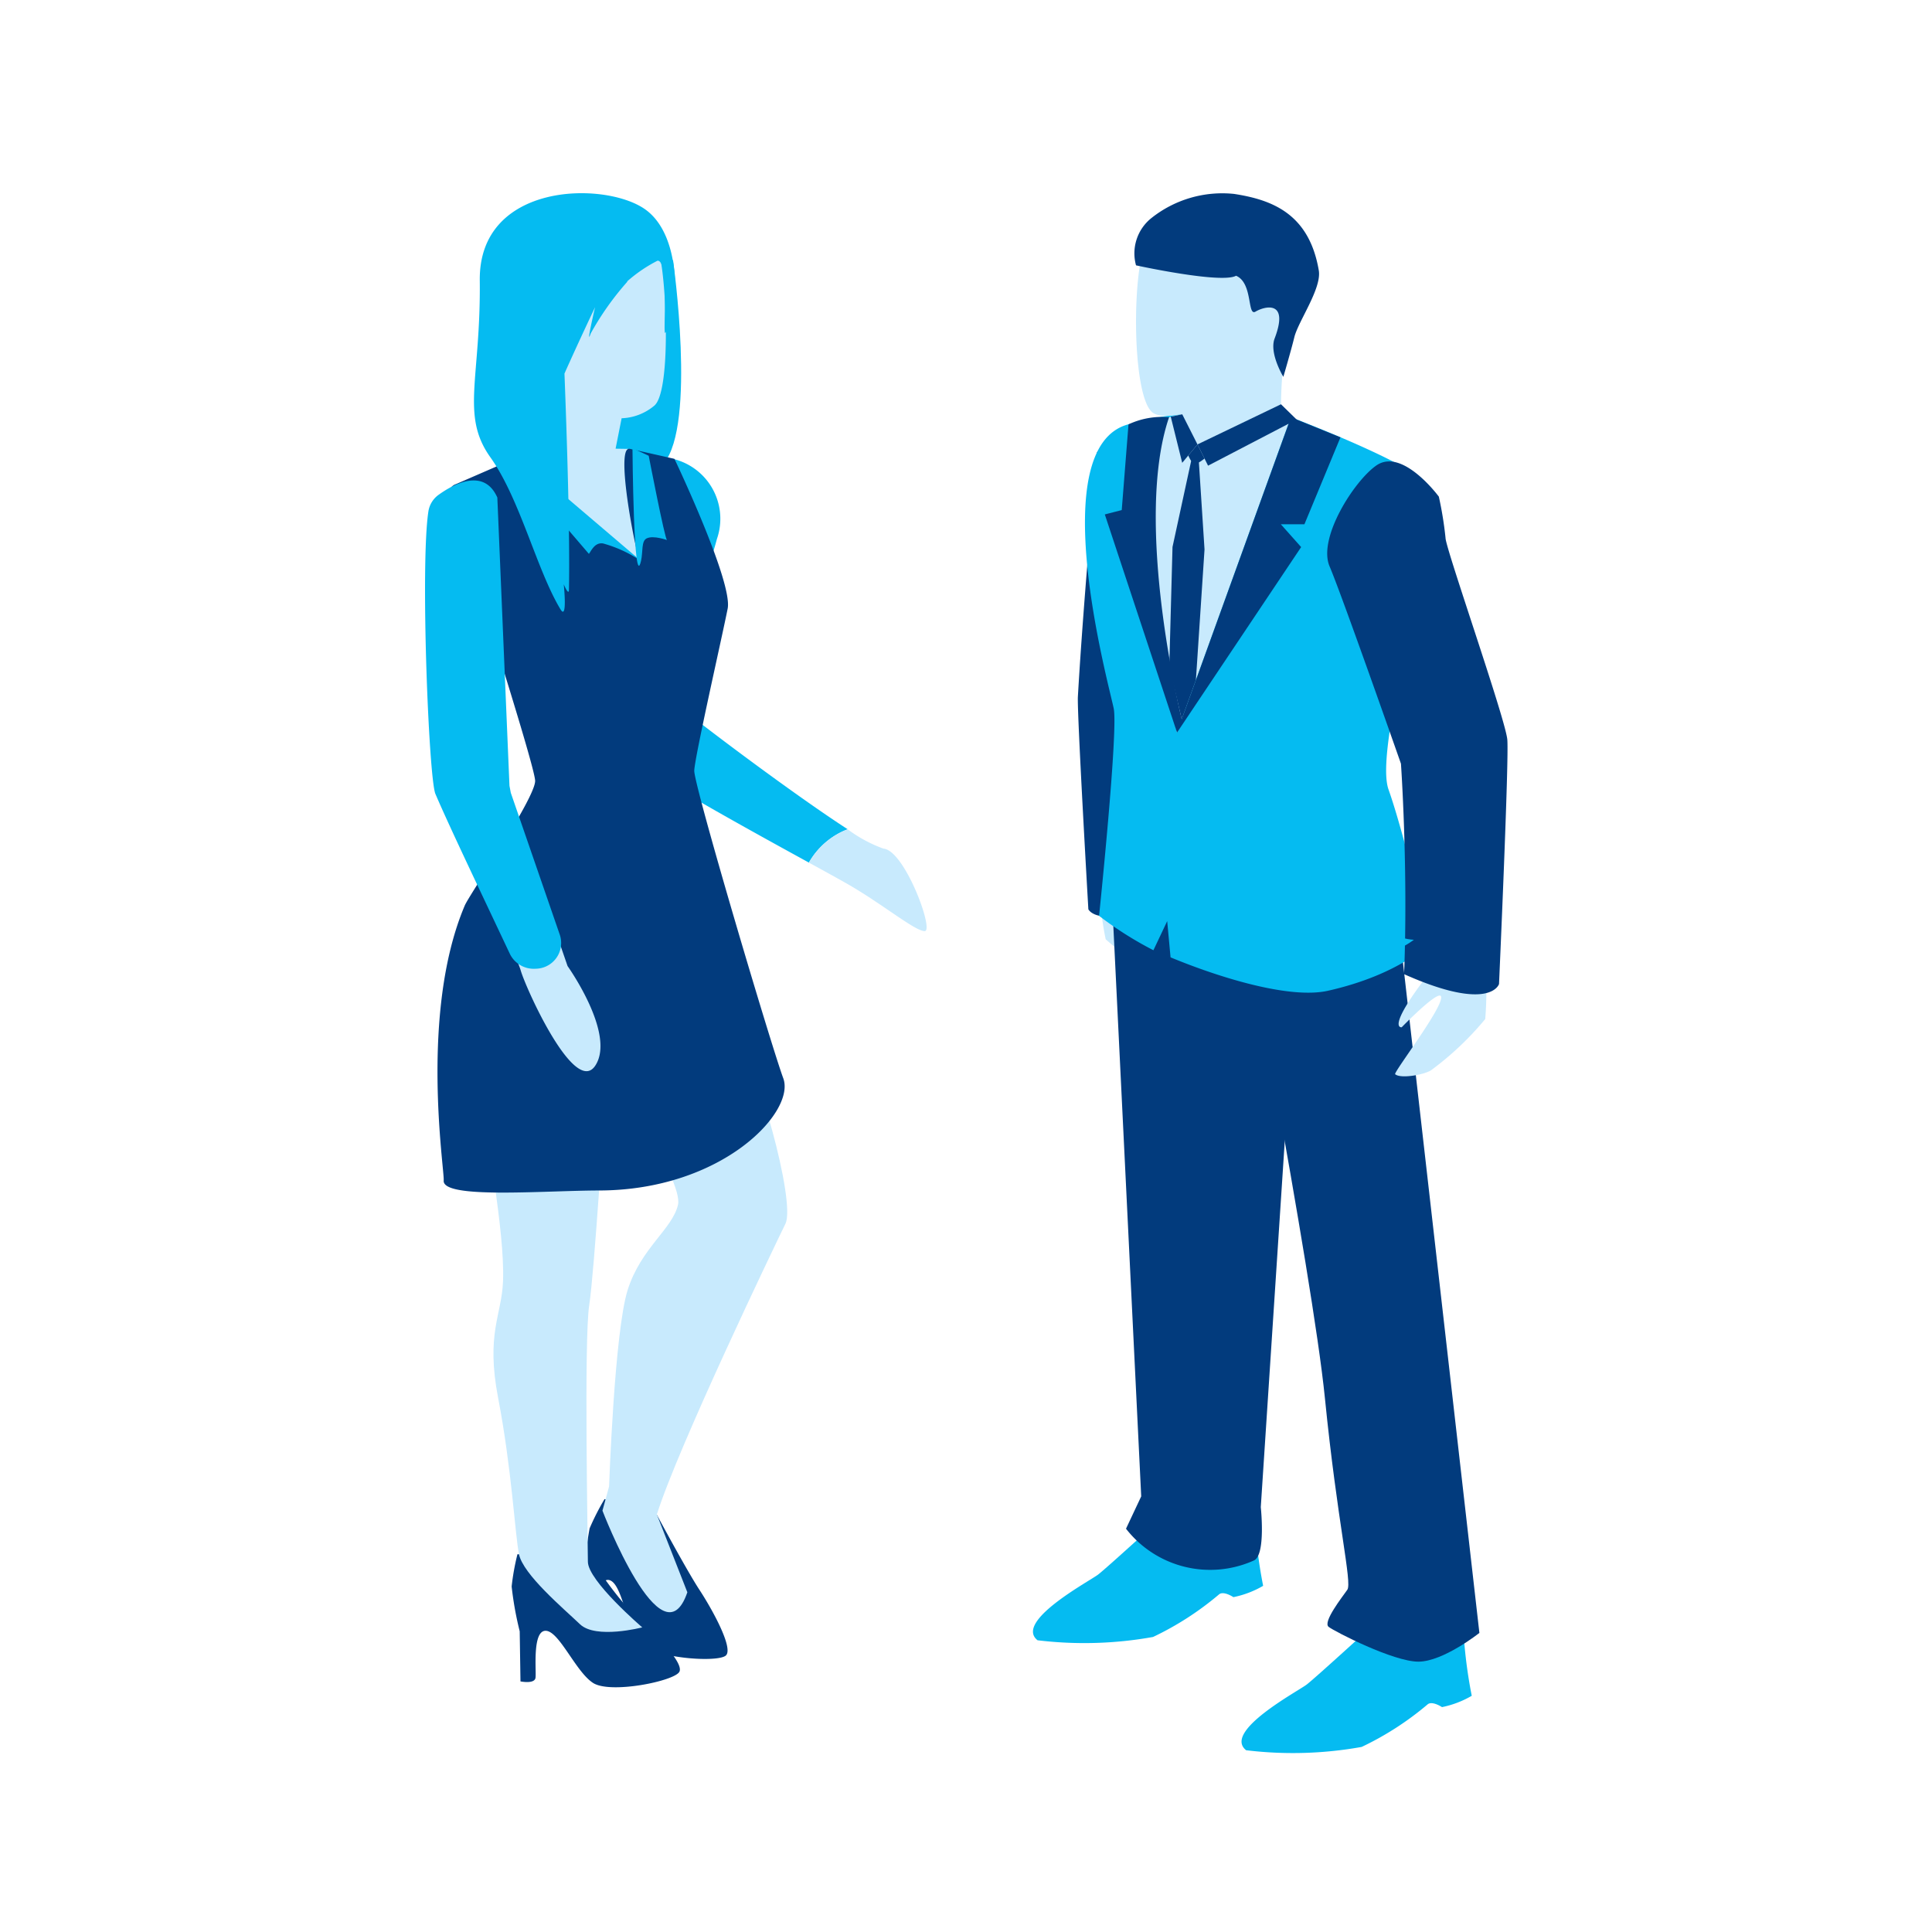 <svg xmlns="http://www.w3.org/2000/svg" width="100" height="100" viewBox="0 0 100 100">
  <g id="careers" transform="translate(-4324 11925)">
    <rect id="Rectangle_2353" data-name="Rectangle 2353" width="100" height="100" transform="translate(4324 -11925)" fill="none"/>
    <g id="Group_61570" data-name="Group 61570" transform="translate(4346 -11915)">
      <g id="Group_57342" data-name="Group 57342" transform="translate(31.467 0)">
        <g id="Group_57341" data-name="Group 57341" transform="translate(0 0)">
          <path id="Path_130311" data-name="Path 130311" d="M-360.8,905.665a14.049,14.049,0,0,0,.3,3.192,15.866,15.866,0,0,0,3.087,2.128,2.845,2.845,0,0,0,1.851.01c.091-.086-2.9-2.923-2.787-3.379.087-.344,2.194,1.241,2.194,1.241s.86.06-1.649-2.316-2.288-3.608-2.288-3.608Z" transform="translate(364.264 -870.239)" fill="#c8eafd"/>
          <path id="Path_130312" data-name="Path 130312" d="M-359.464,855.315c1.22.6,3.441,3.091,2.971,4.453s-2.6,9.425-2.6,9.425a91.989,91.989,0,0,0,.987,9.728c-4.253,2.171-4.836.883-4.836.883s-.59-10.188-.542-11.006c.313-5.4.993-12.654.993-12.654S-360.9,854.61-359.464,855.315Z" transform="translate(365.808 -842.74)" fill="#023b7d"/>
          <g id="Group_57340" data-name="Group 57340" transform="translate(0 34.835)">
            <g id="Group_57339" data-name="Group 57339">
              <path id="Path_130313" data-name="Path 130313" d="M-357.506,986.241a25.417,25.417,0,0,0,.462,4,5.03,5.03,0,0,1-1.539.586s-.513-.344-.748-.139a15.64,15.64,0,0,1-3.411,2.2,20.117,20.117,0,0,1-5.978.171c-1.228-.972,2.674-3.049,3.133-3.4s3.738-3.35,3.738-3.35Z" transform="translate(368.957 -952.994)" fill="#05bbf1"/>
              <path id="Path_130314" data-name="Path 130314" d="M-332.087,999.641a25.413,25.413,0,0,0,.462,4,5.025,5.025,0,0,1-1.539.586s-.513-.343-.748-.139a15.634,15.634,0,0,1-3.411,2.2,20.122,20.122,0,0,1-5.979.171c-1.228-.972,2.676-3.049,3.134-3.4s3.737-3.35,3.737-3.35Z" transform="translate(354.335 -960.702)" fill="#05bbf1"/>
              <g id="Group_57338" data-name="Group 57338" transform="translate(4.028)">
                <path id="Path_130315" data-name="Path 130315" d="M-359.474,908.952l1.574,32.2-.787,1.674a5.516,5.516,0,0,0,6.621,1.643c.625-.28.355-2.759.355-2.759l2.035-31.06Z" transform="translate(359.474 -908.535)" fill="#023b7d"/>
                <path id="Path_130316" data-name="Path 130316" d="M-344.463,907.971s4.061,21.08,4.706,27.529,1.418,9.55,1.161,9.921-1.289,1.674-.967,1.922,3.352,1.8,4.642,1.8,3.16-1.488,3.16-1.488l-4.349-38.156Z" transform="translate(350.839 -907.971)" fill="#023b7d"/>
                <path id="Path_130317" data-name="Path 130317" d="M-337.967,923.551l5.611-.775,3.418,30.79S-332.278,924.659-337.967,923.551Z" transform="translate(347.103 -916.487)" fill="#023b7d"/>
              </g>
            </g>
            <path id="Path_130318" data-name="Path 130318" d="M-362.861,992.794s-4.506,2.674-3.762,2.908,4.549-.562,5.292-.8l.744-.239a30.027,30.027,0,0,1-4.672.477C-365.714,994.941-362.861,992.794-362.861,992.794Z" transform="translate(367.662 -956.763)" fill="#05bbf1"/>
            <path id="Path_130319" data-name="Path 130319" d="M-337.9,1006.743s-4.506,2.674-3.762,2.908,4.549-.562,5.292-.8l.744-.239a30.029,30.029,0,0,1-4.672.477C-340.752,1008.892-337.9,1006.743-337.9,1006.743Z" transform="translate(353.304 -964.787)" fill="#05bbf1"/>
          </g>
          <path id="Path_130320" data-name="Path 130320" d="M-320.237,914.172a17.448,17.448,0,0,1,.072,3.573,15.766,15.766,0,0,1-2.821,2.663c-.4.231-1.559.435-1.841.192-.1-.087,2.543-3.528,2.375-4.023-.127-.374-2.036,1.592-2.036,1.592s-.85.151,1.368-2.732,1.852-4.228,1.852-4.228Z" transform="translate(343.573 -874.999)" fill="#c8eafd"/>
          <path id="Path_130321" data-name="Path 130321" d="M-352.313,852.679s5.84,2.188,7.241,3.424-2.713,13.509-1.837,15.98,2.115,7.961,2.115,7.961-1.505,1.613-5.243,2.455c-2,.451-5.661-.695-8.154-1.728l-.174-1.875-.713,1.507a18.439,18.439,0,0,1-2.813-1.78s.993-9.546.759-10.726-3.667-13.537.759-14.716A20.164,20.164,0,0,1-352.313,852.679Z" transform="translate(365.312 -841.219)" fill="#05bbf1"/>
          <path id="Path_130322" data-name="Path 130322" d="M-330.55,858.85c-1.144.781-3.06,3.766-2.431,5.233s3.693,10.21,3.693,10.21.378,5.4.162,10.895c4.486,2,4.914.509,4.914.509s.528-11.761.427-12.67c-.125-1.134-3.2-9.912-3.195-10.414a18.717,18.717,0,0,0-.347-2.142S-329.2,857.928-330.55,858.85Z" transform="translate(348.334 -844.765)" fill="#023b7d"/>
          <path id="Path_130323" data-name="Path 130323" d="M-348.083,852.7l-5.9,16.321s-2.161-9.6-1.869-11.908a14.067,14.067,0,0,1,1.459-4.412A11.784,11.784,0,0,1-348.083,852.7Z" transform="translate(361.434 -841.106)" fill="#c8eafd"/>
          <path id="Path_130324" data-name="Path 130324" d="M-348.014,854.3l-1.865,4.5H-351.1l1.051,1.181-6.424,9.6-3.738-11.29.876-.225.35-4.437a4.091,4.091,0,0,1,2.1-.369c-1.869,5.48.657,15.634.657,15.634l5.652-15.634Z" transform="translate(363.929 -841.664)" fill="#023b7d"/>
          <path id="Path_130325" data-name="Path 130325" d="M-345.432,843.078a22.524,22.524,0,0,0-.333,4.258c-2.1,2.125-3.49,2.059-4.148,1.646a9.081,9.081,0,0,1-1.05-1.01v-4.041Z" transform="translate(358.606 -835.808)" fill="#c8eafd"/>
          <path id="Path_130326" data-name="Path 130326" d="M-350.22,829.079s-5.2-.585-5.807,1.542-.5,7.766.5,8.457,4.811-1.01,5.2-1.7-.055-1.33.387-1.49a4.378,4.378,0,0,0,1.549-2.127C-348.229,833.069-348.721,829.414-350.22,829.079Z" transform="translate(361.735 -827.713)" fill="#c8eafd"/>
          <path id="Path_130327" data-name="Path 130327" d="M-351.446,826a5.891,5.891,0,0,0-4.286,1.256,2.335,2.335,0,0,0-.789,2.441s4.4.964,5.178.539c.885.372.567,2.121,1.01,1.855s1.762-.638.986,1.393c-.291.764.452,1.984.452,1.984s.411-1.4.568-2.049c.2-.821,1.424-2.526,1.267-3.455C-347.557,827.036-349.46,826.305-351.446,826Z" transform="translate(361.854 -825.963)" fill="#023b7d"/>
          <path id="Path_130328" data-name="Path 130328" d="M-350.449,826.942a3.532,3.532,0,0,0-2.589,1.038,4.048,4.048,0,0,1,1.526-.337v.442s2.639-1.095,4.015-.579A6.64,6.64,0,0,0-350.449,826.942Z" transform="translate(359.8 -826.52)" fill="#023b7d"/>
          <path id="Path_130329" data-name="Path 130329" d="M-335.613,902.26l-1.427,7.583s3.939.28,6.158-1.348C-334.27,908.27-335.613,902.26-335.613,902.26Z" transform="translate(350.598 -869.851)" fill="#05bbf1"/>
          <path id="Path_130330" data-name="Path 130330" d="M-359.28,890.393l2.19,9.731-.745,1.559-2.38-1.389Z" transform="translate(363.928 -863.025)" fill="#05bbf1"/>
          <path id="Path_130331" data-name="Path 130331" d="M-344.59,851.682l-4.323,2.078.548,1.1,4.584-2.387Z" transform="translate(357.427 -840.757)" fill="#023b7d"/>
          <path id="Path_130332" data-name="Path 130332" d="M-350.786,854.464l-.79.953-.593-2.389.595-.122Z" transform="translate(359.3 -841.461)" fill="#023b7d"/>
          <path id="Path_130333" data-name="Path 130333" d="M-349.556,856.574l-.474.572s.131.356.306.412.533-.253.533-.253Z" transform="translate(358.07 -843.571)" fill="#023b7d"/>
          <path id="Path_130334" data-name="Path 130334" d="M-350.817,858.339l.295,4.564-.446,6.76-.734,2.032-.643-2.748.166-6.171,1.007-4.648Z" transform="translate(359.401 -844.465)" fill="#023b7d"/>
        </g>
      </g>
      <g id="Group_57352" data-name="Group 57352" transform="translate(0 0)">
        <g id="Group_57351" data-name="Group 57351">
          <g id="Group_57350" data-name="Group 57350" transform="translate(0 2.071)">
            <path id="Path_130444" data-name="Path 130444" d="M-410.822,852.8a3.186,3.186,0,0,1,2.449,4.184c-.934,3.521-3.276,7.4-2.727,8.015.425.477,6.339,4.966,9.494,7.007a3.916,3.916,0,0,0-2.006,1.727c-3.568-1.958-10.053-5.518-10.417-6.358C-414.485,866.323-413.019,854.124-410.822,852.8Z" transform="translate(423.48 -841.156)" fill="#05bbf1"/>
            <path id="Path_130445" data-name="Path 130445" d="M-385.531,901.406a7.214,7.214,0,0,0,1.853,1c1.1.088,2.638,4.269,2.135,4.269s-2.135-1.365-3.965-2.421c-.376-.217-1.106-.618-2.028-1.124A3.915,3.915,0,0,1-385.531,901.406Z" transform="translate(407.406 -870.552)" fill="#c8eafd"/>
            <path id="Path_130446" data-name="Path 130446" d="M-417.056,989.135l2.7.8s1.547,2.884,2.208,3.892,1.76,3,1.38,3.395-3.758.16-4.458-.639-.9-3.066-1.581-3.254-1.1,2.193-1.25,2.5-.8-.029-.8-.029l.757-2.808a17.179,17.179,0,0,1,.27-2.34A12.573,12.573,0,0,1-417.056,989.135Z" transform="translate(426.348 -923.614)" fill="#023b7d"/>
            <path id="Path_130447" data-name="Path 130447" d="M-426.176,996.36h3.689a18.79,18.79,0,0,0,2.386,3.191c.927.792,2.558,2.409,2.307,2.892s-3.564,1.159-4.467.579-1.757-2.7-2.459-2.7-.471,2.095-.521,2.433-.778.187-.778.187l-.04-2.593a17.176,17.176,0,0,1-.417-2.32A12.273,12.273,0,0,1-426.176,996.36Z" transform="translate(430.959 -927.984)" fill="#023b7d"/>
            <path id="Path_130448" data-name="Path 130448" d="M-423.691,936.862s-.549,8.846-.824,10.629-.068,12.278-.068,13.268,2.814,3.4,2.814,3.4-2.4.627-3.226-.165-2.951-2.575-3.157-3.631-.372-4.407-1.076-8.073c-.643-3.347.184-4.271.253-6.053.1-2.708-.961-7.592-.892-9.373Z" transform="translate(433.012 -891.997)" fill="#c8eafd"/>
            <path id="Path_130449" data-name="Path 130449" d="M-414.238,930.094s3.845,5.875,3.569,7.129-1.922,2.245-2.608,4.423-.961,10.166-.961,10.166l-.343,1.254s3.088,8.053,4.394,4.225l-1.579-4.027c1.1-3.5,6.108-13.928,6.657-15.05s-1.51-8.516-2.608-9.7Z" transform="translate(423.764 -886.946)" fill="#c8eafd"/>
            <path id="Path_130450" data-name="Path 130450" d="M-415.919,831.927l-.925,4.5s3.68.234,4.071-.23c1.687-2.01.479-10.506.479-10.506s-2.671-1.068-3.974-.7S-415.919,831.927-415.919,831.927Z" transform="translate(425.132 -824.288)" fill="#05bbf1"/>
            <path id="Path_130451" data-name="Path 130451" d="M-427.959,835.6l.6-.313,1.465-.349v-3.757s-5.924-5.173-2.066-6.673,7.107-1.649,7.47,0,.562,7.081-.3,7.755a2.784,2.784,0,0,1-1.68.642l-.312,1.575.725.011,1.926,5.837-1.17,2.474a29,29,0,0,1-3.782-.6c-.349-.225-1.742-4.349-1.742-4.349Z" transform="translate(432.645 -823.327)" fill="#c8eafd"/>
            <path id="Path_130452" data-name="Path 130452" d="M-419.286,852.094s.84,3.383-.291,3.765c-.6.2-2.094-2-3.42-2.86-3.814-2.477,4.277,6.857,4.277,6.857l1.109-1.755Z" transform="translate(429.472 -840.726)" fill="#c8eafd"/>
            <path id="Path_130453" data-name="Path 130453" d="M-435.235,853.371l2.914-1.267a.821.821,0,0,1,.972.221c1.043,1.49,5.693,5.024,5.693,5.024,0,.98-1.451-6.013-.584-5.8-.6-.147,2.316.514,2.316.514s3.028,6.358,2.754,7.752-1.7,7.651-1.729,8.384,3.965,14.188,4.608,15.927-3.161,5.794-9.533,5.806c-2.9.006-8.132.456-8.044-.517.049-.546-1.265-8.678,1.091-14.234.24-.567,3.642-5.548,3.642-6.448,0-.788-3.86-12.772-4.456-14.709A.545.545,0,0,1-435.235,853.371Z" transform="translate(436.834 -840.384)" fill="#023b7d"/>
            <path id="Path_130454" data-name="Path 130454" d="M-419.609,858.553a6.632,6.632,0,0,0-1.968-.908c-.434-.064-.611.395-.73.54l-3.887-4.53.674-.137Z" transform="translate(430.788 -841.588)" fill="#05bbf1"/>
            <path id="Path_130455" data-name="Path 130455" d="M-410.647,851.5l.84.388s.836,4.323.948,4.365c.035.013-.7-.267-1.056-.087-.284.145-.181.686-.291,1.167C-410.591,859.029-410.647,851.5-410.647,851.5Z" transform="translate(421.384 -840.369)" fill="#05bbf1"/>
            <path id="Path_130456" data-name="Path 130456" d="M-425.047,914.514s2.5,3.5,1.442,5.143-3.611-4-3.873-4.936c-.092-.325-.665-1.583-1.421-3.2a21.9,21.9,0,0,1,2.769-.149Z" transform="translate(432.424 -876.582)" fill="#c8eafd"/>
            <path id="Path_130457" data-name="Path 130457" d="M-437.645,857.312a1.3,1.3,0,0,1,.531-.859c.728-.524,2.338-1.435,3.037.144l.628,14.918.069.365,2.542,7.364a1.333,1.333,0,0,1-.86,1.677,1.325,1.325,0,0,1-.359.063l-.027,0a1.374,1.374,0,0,1-1.346-.771c-1.374-2.918-3.134-6.593-3.852-8.276C-437.628,871.131-438.068,860.063-437.645,857.312Z" transform="translate(437.819 -842.915)" fill="#05bbf1"/>
          </g>
          <path id="Path_130458" data-name="Path 130458" d="M-422.571,818.906c-2.1-1.457-8.594-1.385-8.537,3.7s-1,6.975.547,9.148,2.4,5.841,3.634,7.877c.366.6.166-1.3.166-1.3s.262.632.269.276c.058-2.846-.109-7.991-.232-11.185.773-1.736,1.583-3.432,1.583-3.434h0s-.5,2.149-.223,1.355a14.857,14.857,0,0,1,1.9-2.682l-.026,0a7.519,7.519,0,0,1,1.581-1.079c.619-.054.27,3.867.4,3.735C-420.881,824.686-420.47,820.363-422.571,818.906Z" transform="translate(433.941 -818.087)" fill="#05bbf1"/>
        </g>
      </g>
    </g>
  </g>
</svg>
